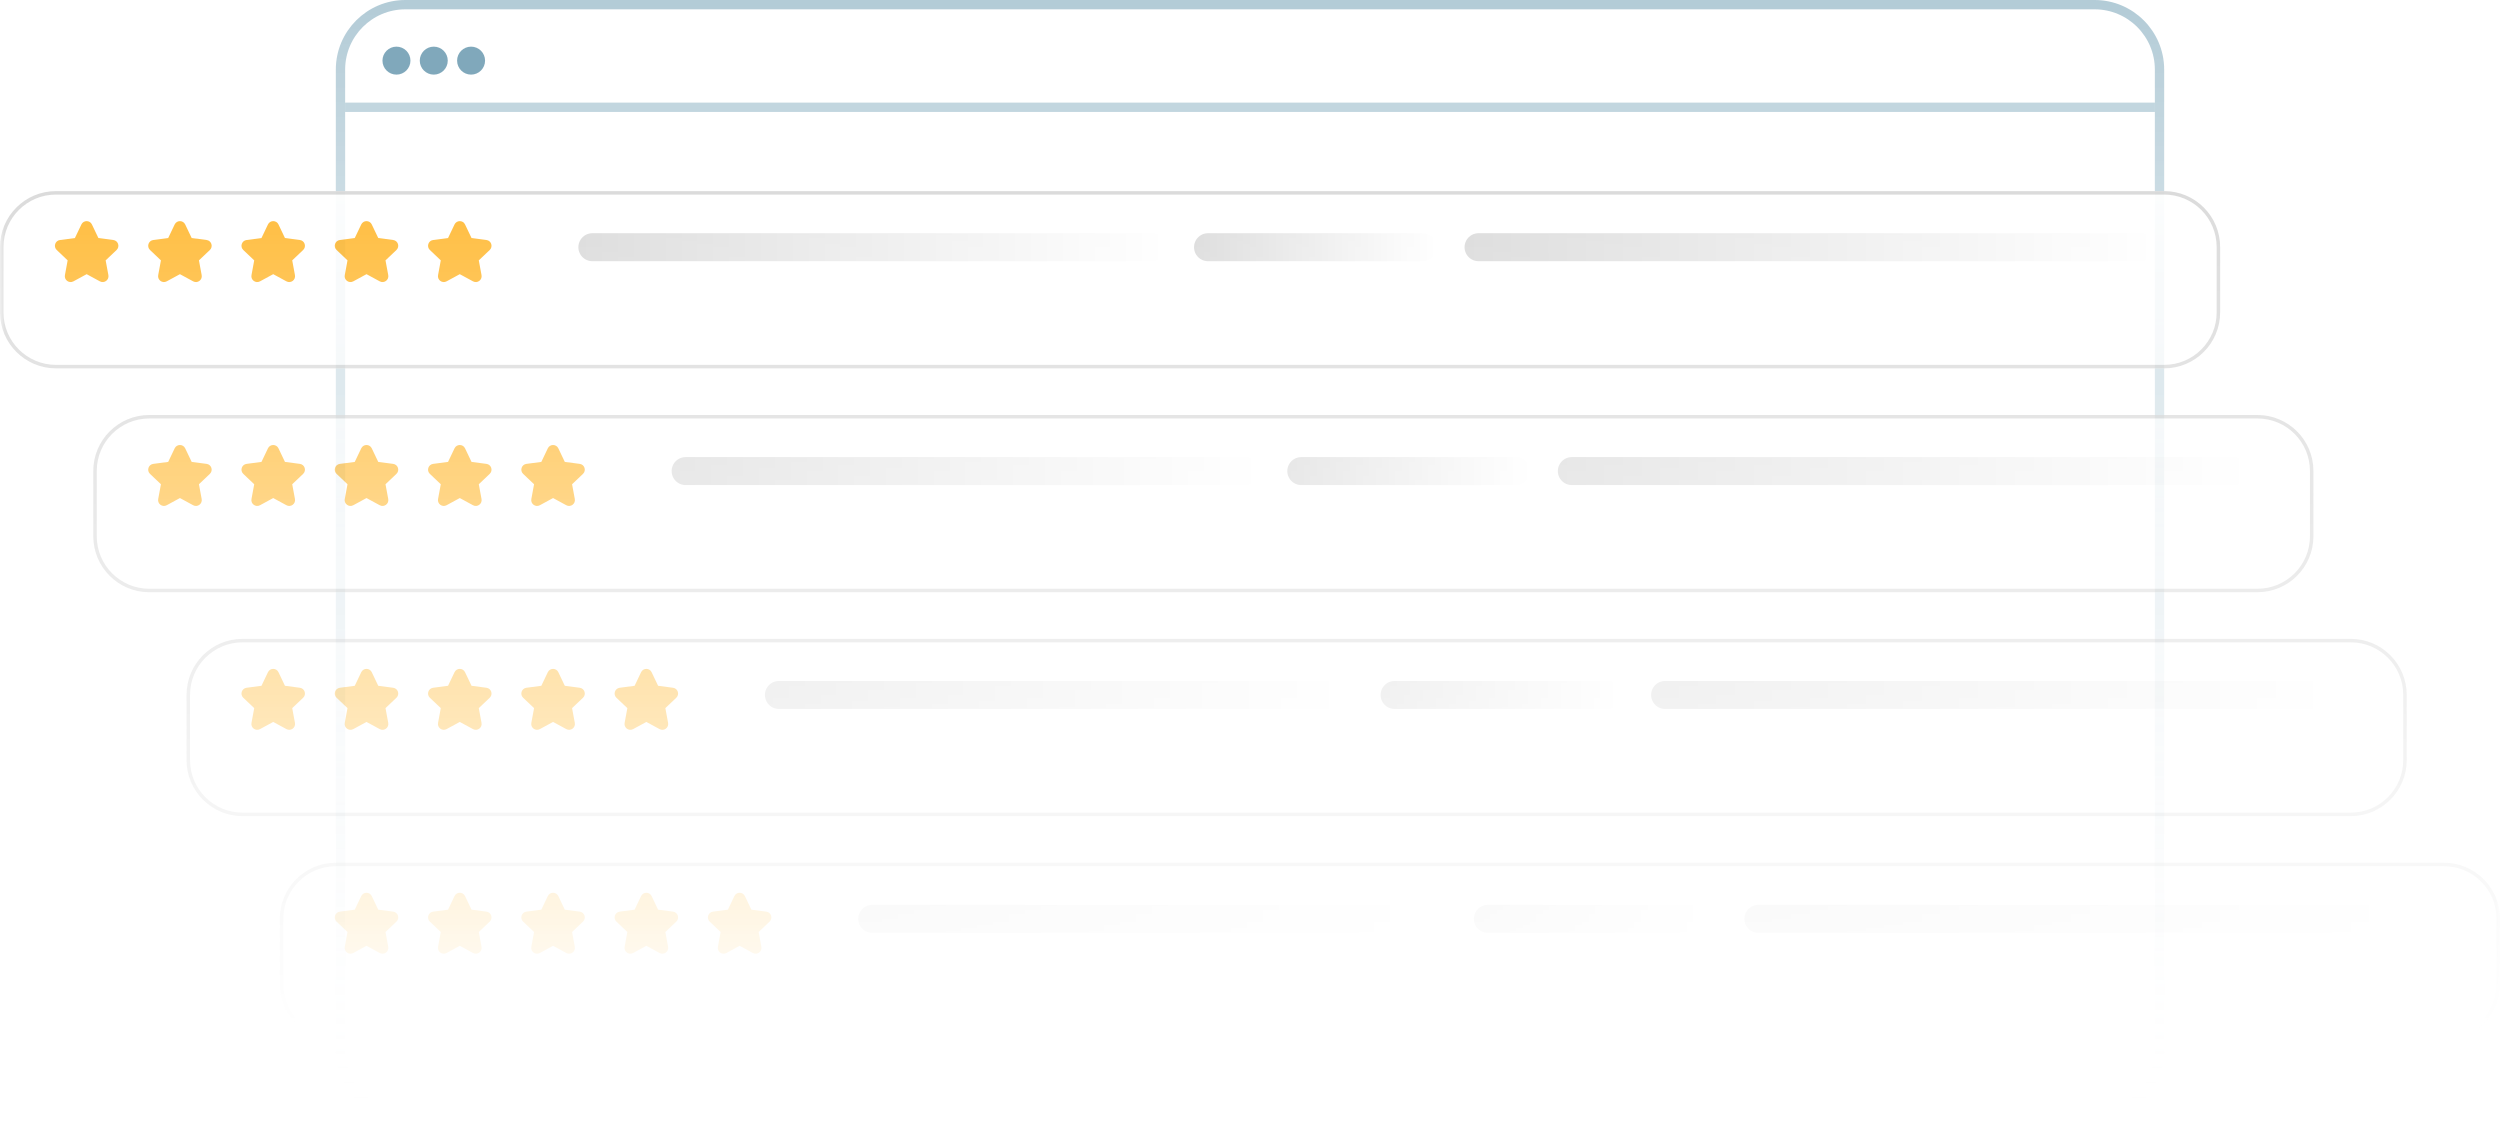 <svg width="268" height="121" viewBox="0 0 268 121" fill="none" xmlns="http://www.w3.org/2000/svg">
<path opacity="0.3" d="M36.5 7.461C36.5 3.617 39.617 0.5 43.461 0.5H224.539C228.383 0.5 231.5 3.617 231.5 7.461V112.539C231.5 116.383 228.383 119.5 224.539 119.5H43.461C39.617 119.5 36.5 116.383 36.5 112.539V7.461Z" fill="white" stroke="url(#paint0_linear_693_32850)"/>
<line opacity="0.3" x1="37" y1="11.5" x2="231" y2="11.5" stroke="#337593"/>
<g opacity="0.5">
<circle cx="42.5" cy="6.5" r="1.5" fill="#015278"/>
<circle cx="46.5" cy="6.5" r="1.5" fill="#015278"/>
<circle cx="50.5" cy="6.5" r="1.5" fill="#015278"/>
</g>
<mask id="mask0_693_32850" style="mask-type:alpha" maskUnits="userSpaceOnUse" x="0" y="15" width="268" height="106">
<rect y="15" width="268" height="106" fill="url(#paint1_linear_693_32850)"/>
</mask>
<g mask="url(#mask0_693_32850)">
<g filter="url(#filter0_d_693_32850)">
<path d="M0 24C0 20.686 2.686 18 6 18H232C235.314 18 238 20.686 238 24V31C238 34.314 235.314 37 232 37H6C2.686 37 0 34.314 0 31V24Z" fill="white"/>
<path d="M0.187 24C0.187 20.789 2.789 18.186 6 18.186H232C235.211 18.186 237.813 20.789 237.813 24V31C237.813 34.211 235.211 36.813 232 36.813H6C2.789 36.813 0.187 34.211 0.187 31V24Z" stroke="#D9D9D9" stroke-width="0.373"/>
</g>
<path d="M9.853 24.061C9.627 23.586 8.952 23.586 8.725 24.061L8.03 25.517L6.431 25.728C5.91 25.797 5.701 26.439 6.082 26.801L7.252 27.912L6.959 29.498C6.863 30.015 7.409 30.412 7.871 30.161L9.289 29.391L10.707 30.161C11.169 30.412 11.716 30.015 11.62 29.498L11.326 27.912L12.496 26.801C12.877 26.439 12.669 25.797 12.148 25.728L10.548 25.517L9.853 24.061Z" fill="#FFB934"/>
<path d="M19.853 24.061C19.627 23.586 18.952 23.586 18.725 24.061L18.03 25.517L16.431 25.728C15.91 25.797 15.701 26.439 16.082 26.801L17.252 27.912L16.959 29.498C16.863 30.015 17.409 30.412 17.871 30.161L19.289 29.391L20.707 30.161C21.169 30.412 21.716 30.015 21.62 29.498L21.326 27.912L22.496 26.801C22.877 26.439 22.669 25.797 22.148 25.728L20.548 25.517L19.853 24.061Z" fill="#FFB934"/>
<path d="M29.853 24.061C29.627 23.586 28.952 23.586 28.725 24.061L28.03 25.517L26.431 25.728C25.91 25.797 25.701 26.439 26.082 26.801L27.252 27.912L26.959 29.498C26.863 30.015 27.409 30.412 27.871 30.161L29.289 29.391L30.707 30.161C31.169 30.412 31.716 30.015 31.62 29.498L31.326 27.912L32.496 26.801C32.877 26.439 32.669 25.797 32.148 25.728L30.548 25.517L29.853 24.061Z" fill="#FFB934"/>
<path d="M39.853 24.061C39.627 23.586 38.952 23.586 38.725 24.061L38.03 25.517L36.431 25.728C35.91 25.797 35.701 26.439 36.082 26.801L37.252 27.912L36.959 29.498C36.863 30.015 37.409 30.412 37.871 30.161L39.289 29.391L40.707 30.161C41.169 30.412 41.716 30.015 41.62 29.498L41.326 27.912L42.496 26.801C42.877 26.439 42.669 25.797 42.148 25.728L40.548 25.517L39.853 24.061Z" fill="#FFB934"/>
<path d="M49.853 24.061C49.627 23.586 48.952 23.586 48.725 24.061L48.03 25.517L46.431 25.728C45.91 25.797 45.701 26.439 46.082 26.801L47.252 27.912L46.959 29.498C46.863 30.015 47.409 30.412 47.871 30.161L49.289 29.391L50.707 30.161C51.169 30.412 51.716 30.015 51.62 29.498L51.326 27.912L52.496 26.801C52.877 26.439 52.669 25.797 52.148 25.728L50.548 25.517L49.853 24.061Z" fill="#FFB934"/>
<line x1="63.5" y1="26.5" x2="123.5" y2="26.5" stroke="url(#paint2_linear_693_32850)" stroke-width="3" stroke-linecap="round"/>
<line x1="129.5" y1="26.5" x2="152.5" y2="26.5" stroke="url(#paint3_linear_693_32850)" stroke-width="3" stroke-linecap="round"/>
<line x1="158.5" y1="26.5" x2="229.5" y2="26.5" stroke="url(#paint4_linear_693_32850)" stroke-width="3" stroke-linecap="round"/>
<g filter="url(#filter1_d_693_32850)">
<path d="M10 48C10 44.686 12.686 42 16 42H242C245.314 42 248 44.686 248 48V55C248 58.314 245.314 61 242 61H16C12.686 61 10 58.314 10 55V48Z" fill="white"/>
<path d="M10.187 48C10.187 44.789 12.789 42.187 16 42.187H242C245.211 42.187 247.813 44.789 247.813 48V55C247.813 58.211 245.211 60.813 242 60.813H16C12.789 60.813 10.187 58.211 10.187 55V48Z" stroke="#D9D9D9" stroke-width="0.373"/>
</g>
<path d="M19.853 48.061C19.627 47.586 18.952 47.586 18.725 48.061L18.03 49.517L16.431 49.728C15.91 49.797 15.701 50.439 16.082 50.801L17.252 51.912L16.959 53.498C16.863 54.015 17.409 54.412 17.871 54.161L19.289 53.391L20.707 54.161C21.169 54.412 21.716 54.015 21.62 53.498L21.326 51.912L22.496 50.801C22.877 50.439 22.669 49.797 22.148 49.728L20.548 49.517L19.853 48.061Z" fill="#FFB934"/>
<path d="M29.853 48.061C29.627 47.586 28.952 47.586 28.725 48.061L28.03 49.517L26.431 49.728C25.91 49.797 25.701 50.439 26.082 50.801L27.252 51.912L26.959 53.498C26.863 54.015 27.409 54.412 27.871 54.161L29.289 53.391L30.707 54.161C31.169 54.412 31.716 54.015 31.62 53.498L31.326 51.912L32.496 50.801C32.877 50.439 32.669 49.797 32.148 49.728L30.548 49.517L29.853 48.061Z" fill="#FFB934"/>
<path d="M39.853 48.061C39.627 47.586 38.952 47.586 38.725 48.061L38.03 49.517L36.431 49.728C35.91 49.797 35.701 50.439 36.082 50.801L37.252 51.912L36.959 53.498C36.863 54.015 37.409 54.412 37.871 54.161L39.289 53.391L40.707 54.161C41.169 54.412 41.716 54.015 41.62 53.498L41.326 51.912L42.496 50.801C42.877 50.439 42.669 49.797 42.148 49.728L40.548 49.517L39.853 48.061Z" fill="#FFB934"/>
<path d="M49.853 48.061C49.627 47.586 48.952 47.586 48.725 48.061L48.03 49.517L46.431 49.728C45.91 49.797 45.701 50.439 46.082 50.801L47.252 51.912L46.959 53.498C46.863 54.015 47.409 54.412 47.871 54.161L49.289 53.391L50.707 54.161C51.169 54.412 51.716 54.015 51.62 53.498L51.326 51.912L52.496 50.801C52.877 50.439 52.669 49.797 52.148 49.728L50.548 49.517L49.853 48.061Z" fill="#FFB934"/>
<path d="M59.853 48.061C59.627 47.586 58.952 47.586 58.725 48.061L58.03 49.517L56.431 49.728C55.91 49.797 55.701 50.439 56.082 50.801L57.252 51.912L56.959 53.498C56.863 54.015 57.409 54.412 57.871 54.161L59.289 53.391L60.707 54.161C61.169 54.412 61.716 54.015 61.62 53.498L61.326 51.912L62.496 50.801C62.877 50.439 62.669 49.797 62.148 49.728L60.548 49.517L59.853 48.061Z" fill="#FFB934"/>
<line x1="73.5" y1="50.5" x2="133.5" y2="50.5" stroke="url(#paint5_linear_693_32850)" stroke-width="3" stroke-linecap="round"/>
<line x1="139.5" y1="50.5" x2="162.5" y2="50.5" stroke="url(#paint6_linear_693_32850)" stroke-width="3" stroke-linecap="round"/>
<line x1="168.5" y1="50.5" x2="239.5" y2="50.5" stroke="url(#paint7_linear_693_32850)" stroke-width="3" stroke-linecap="round"/>
<g filter="url(#filter2_d_693_32850)">
<path d="M20 72C20 68.686 22.686 66 26 66H252C255.314 66 258 68.686 258 72V79C258 82.314 255.314 85 252 85H26C22.686 85 20 82.314 20 79V72Z" fill="white"/>
<path d="M20.186 72C20.186 68.789 22.789 66.186 26 66.186H252C255.211 66.186 257.813 68.789 257.813 72V79C257.813 82.211 255.211 84.814 252 84.814H26C22.789 84.814 20.186 82.211 20.186 79V72Z" stroke="#D9D9D9" stroke-width="0.373"/>
</g>
<path d="M29.853 72.061C29.627 71.586 28.952 71.586 28.725 72.061L28.03 73.517L26.431 73.728C25.91 73.797 25.701 74.439 26.082 74.801L27.252 75.912L26.959 77.498C26.863 78.015 27.409 78.412 27.871 78.161L29.289 77.391L30.707 78.161C31.169 78.412 31.716 78.015 31.62 77.498L31.326 75.912L32.496 74.801C32.877 74.439 32.669 73.797 32.148 73.728L30.548 73.517L29.853 72.061Z" fill="#FFB934"/>
<path d="M39.853 72.061C39.627 71.586 38.952 71.586 38.725 72.061L38.03 73.517L36.431 73.728C35.91 73.797 35.701 74.439 36.082 74.801L37.252 75.912L36.959 77.498C36.863 78.015 37.409 78.412 37.871 78.161L39.289 77.391L40.707 78.161C41.169 78.412 41.716 78.015 41.62 77.498L41.326 75.912L42.496 74.801C42.877 74.439 42.669 73.797 42.148 73.728L40.548 73.517L39.853 72.061Z" fill="#FFB934"/>
<path d="M49.853 72.061C49.627 71.586 48.952 71.586 48.725 72.061L48.03 73.517L46.431 73.728C45.91 73.797 45.701 74.439 46.082 74.801L47.252 75.912L46.959 77.498C46.863 78.015 47.409 78.412 47.871 78.161L49.289 77.391L50.707 78.161C51.169 78.412 51.716 78.015 51.62 77.498L51.326 75.912L52.496 74.801C52.877 74.439 52.669 73.797 52.148 73.728L50.548 73.517L49.853 72.061Z" fill="#FFB934"/>
<path d="M59.853 72.061C59.627 71.586 58.952 71.586 58.725 72.061L58.03 73.517L56.431 73.728C55.91 73.797 55.701 74.439 56.082 74.801L57.252 75.912L56.959 77.498C56.863 78.015 57.409 78.412 57.871 78.161L59.289 77.391L60.707 78.161C61.169 78.412 61.716 78.015 61.62 77.498L61.326 75.912L62.496 74.801C62.877 74.439 62.669 73.797 62.148 73.728L60.548 73.517L59.853 72.061Z" fill="#FFB934"/>
<path d="M69.853 72.061C69.627 71.586 68.952 71.586 68.725 72.061L68.03 73.517L66.431 73.728C65.91 73.797 65.701 74.439 66.082 74.801L67.252 75.912L66.959 77.498C66.863 78.015 67.409 78.412 67.871 78.161L69.289 77.391L70.707 78.161C71.169 78.412 71.716 78.015 71.62 77.498L71.326 75.912L72.496 74.801C72.877 74.439 72.669 73.797 72.148 73.728L70.548 73.517L69.853 72.061Z" fill="#FFB934"/>
<line x1="83.5" y1="74.5" x2="143.5" y2="74.5" stroke="url(#paint8_linear_693_32850)" stroke-width="3" stroke-linecap="round"/>
<line x1="149.5" y1="74.5" x2="172.5" y2="74.5" stroke="url(#paint9_linear_693_32850)" stroke-width="3" stroke-linecap="round"/>
<line x1="178.5" y1="74.5" x2="249.5" y2="74.5" stroke="url(#paint10_linear_693_32850)" stroke-width="3" stroke-linecap="round"/>
<g filter="url(#filter3_d_693_32850)">
<path d="M30 96C30 92.686 32.686 90 36 90H262C265.314 90 268 92.686 268 96V103C268 106.314 265.314 109 262 109H36C32.686 109 30 106.314 30 103V96Z" fill="white"/>
<path d="M30.186 96C30.186 92.789 32.789 90.186 36 90.186H262C265.211 90.186 267.813 92.789 267.813 96V103C267.813 106.211 265.211 108.813 262 108.813H36C32.789 108.813 30.186 106.211 30.186 103V96Z" stroke="#D9D9D9" stroke-width="0.373"/>
</g>
<path d="M39.853 96.061C39.627 95.586 38.952 95.586 38.725 96.061L38.03 97.517L36.431 97.728C35.91 97.797 35.701 98.439 36.082 98.801L37.252 99.912L36.959 101.498C36.863 102.015 37.409 102.412 37.871 102.161L39.289 101.391L40.707 102.161C41.169 102.412 41.716 102.015 41.62 101.498L41.326 99.912L42.496 98.801C42.877 98.439 42.669 97.797 42.148 97.728L40.548 97.517L39.853 96.061Z" fill="#FFB934"/>
<path d="M49.853 96.061C49.627 95.586 48.952 95.586 48.725 96.061L48.03 97.517L46.431 97.728C45.91 97.797 45.701 98.439 46.082 98.801L47.252 99.912L46.959 101.498C46.863 102.015 47.409 102.412 47.871 102.161L49.289 101.391L50.707 102.161C51.169 102.412 51.716 102.015 51.62 101.498L51.326 99.912L52.496 98.801C52.877 98.439 52.669 97.797 52.148 97.728L50.548 97.517L49.853 96.061Z" fill="#FFB934"/>
<path d="M59.853 96.061C59.627 95.586 58.952 95.586 58.725 96.061L58.03 97.517L56.431 97.728C55.91 97.797 55.701 98.439 56.082 98.801L57.252 99.912L56.959 101.498C56.863 102.015 57.409 102.412 57.871 102.161L59.289 101.391L60.707 102.161C61.169 102.412 61.716 102.015 61.62 101.498L61.326 99.912L62.496 98.801C62.877 98.439 62.669 97.797 62.148 97.728L60.548 97.517L59.853 96.061Z" fill="#FFB934"/>
<path d="M69.853 96.061C69.627 95.586 68.952 95.586 68.725 96.061L68.03 97.517L66.431 97.728C65.91 97.797 65.701 98.439 66.082 98.801L67.252 99.912L66.959 101.498C66.863 102.015 67.409 102.412 67.871 102.161L69.289 101.391L70.707 102.161C71.169 102.412 71.716 102.015 71.62 101.498L71.326 99.912L72.496 98.801C72.877 98.439 72.669 97.797 72.148 97.728L70.548 97.517L69.853 96.061Z" fill="#FFB934"/>
<path d="M79.853 96.061C79.627 95.586 78.952 95.586 78.725 96.061L78.03 97.517L76.431 97.728C75.91 97.797 75.701 98.439 76.082 98.801L77.252 99.912L76.959 101.498C76.863 102.015 77.409 102.412 77.871 102.161L79.289 101.391L80.707 102.161C81.169 102.412 81.716 102.015 81.62 101.498L81.326 99.912L82.496 98.801C82.877 98.439 82.669 97.797 82.148 97.728L80.548 97.517L79.853 96.061Z" fill="#FFB934"/>
<line x1="93.5" y1="98.5" x2="153.5" y2="98.5" stroke="url(#paint11_linear_693_32850)" stroke-width="3" stroke-linecap="round"/>
<line x1="159.5" y1="98.5" x2="182.5" y2="98.5" stroke="url(#paint12_linear_693_32850)" stroke-width="3" stroke-linecap="round"/>
<line x1="188.5" y1="98.5" x2="259.5" y2="98.5" stroke="url(#paint13_linear_693_32850)" stroke-width="3" stroke-linecap="round"/>
</g>
<defs>
<filter id="filter0_d_693_32850" x="-3.731" y="16.756" width="245.461" height="26.461" filterUnits="userSpaceOnUse" color-interpolation-filters="sRGB">
<feFlood flood-opacity="0" result="BackgroundImageFix"/>
<feColorMatrix in="SourceAlpha" type="matrix" values="0 0 0 0 0 0 0 0 0 0 0 0 0 0 0 0 0 0 127 0" result="hardAlpha"/>
<feOffset dy="2.487"/>
<feGaussianBlur stdDeviation="1.865"/>
<feComposite in2="hardAlpha" operator="out"/>
<feColorMatrix type="matrix" values="0 0 0 0 0.259 0 0 0 0 0.224 0 0 0 0 0.192 0 0 0 0.2 0"/>
<feBlend mode="normal" in2="BackgroundImageFix" result="effect1_dropShadow_693_32850"/>
<feBlend mode="normal" in="SourceGraphic" in2="effect1_dropShadow_693_32850" result="shape"/>
</filter>
<filter id="filter1_d_693_32850" x="6.269" y="40.757" width="245.461" height="26.461" filterUnits="userSpaceOnUse" color-interpolation-filters="sRGB">
<feFlood flood-opacity="0" result="BackgroundImageFix"/>
<feColorMatrix in="SourceAlpha" type="matrix" values="0 0 0 0 0 0 0 0 0 0 0 0 0 0 0 0 0 0 127 0" result="hardAlpha"/>
<feOffset dy="2.487"/>
<feGaussianBlur stdDeviation="1.865"/>
<feComposite in2="hardAlpha" operator="out"/>
<feColorMatrix type="matrix" values="0 0 0 0 0.259 0 0 0 0 0.224 0 0 0 0 0.192 0 0 0 0.2 0"/>
<feBlend mode="normal" in2="BackgroundImageFix" result="effect1_dropShadow_693_32850"/>
<feBlend mode="normal" in="SourceGraphic" in2="effect1_dropShadow_693_32850" result="shape"/>
</filter>
<filter id="filter2_d_693_32850" x="16.269" y="64.757" width="245.461" height="26.461" filterUnits="userSpaceOnUse" color-interpolation-filters="sRGB">
<feFlood flood-opacity="0" result="BackgroundImageFix"/>
<feColorMatrix in="SourceAlpha" type="matrix" values="0 0 0 0 0 0 0 0 0 0 0 0 0 0 0 0 0 0 127 0" result="hardAlpha"/>
<feOffset dy="2.487"/>
<feGaussianBlur stdDeviation="1.865"/>
<feComposite in2="hardAlpha" operator="out"/>
<feColorMatrix type="matrix" values="0 0 0 0 0.259 0 0 0 0 0.224 0 0 0 0 0.192 0 0 0 0.2 0"/>
<feBlend mode="normal" in2="BackgroundImageFix" result="effect1_dropShadow_693_32850"/>
<feBlend mode="normal" in="SourceGraphic" in2="effect1_dropShadow_693_32850" result="shape"/>
</filter>
<filter id="filter3_d_693_32850" x="26.269" y="88.757" width="245.461" height="26.461" filterUnits="userSpaceOnUse" color-interpolation-filters="sRGB">
<feFlood flood-opacity="0" result="BackgroundImageFix"/>
<feColorMatrix in="SourceAlpha" type="matrix" values="0 0 0 0 0 0 0 0 0 0 0 0 0 0 0 0 0 0 127 0" result="hardAlpha"/>
<feOffset dy="2.487"/>
<feGaussianBlur stdDeviation="1.865"/>
<feComposite in2="hardAlpha" operator="out"/>
<feColorMatrix type="matrix" values="0 0 0 0 0.259 0 0 0 0 0.224 0 0 0 0 0.192 0 0 0 0.2 0"/>
<feBlend mode="normal" in2="BackgroundImageFix" result="effect1_dropShadow_693_32850"/>
<feBlend mode="normal" in="SourceGraphic" in2="effect1_dropShadow_693_32850" result="shape"/>
</filter>
<linearGradient id="paint0_linear_693_32850" x1="134" y1="0" x2="134" y2="120" gradientUnits="userSpaceOnUse">
<stop stop-color="#005278"/>
<stop offset="1" stop-color="white" stop-opacity="0"/>
</linearGradient>
<linearGradient id="paint1_linear_693_32850" x1="134" y1="15" x2="134" y2="110.742" gradientUnits="userSpaceOnUse">
<stop stop-color="#D9D9D9"/>
<stop offset="1" stop-color="#737373" stop-opacity="0"/>
</linearGradient>
<linearGradient id="paint2_linear_693_32850" x1="62" y1="28.5" x2="125" y2="28.5" gradientUnits="userSpaceOnUse">
<stop stop-color="#DADADA"/>
<stop offset="1" stop-color="white"/>
</linearGradient>
<linearGradient id="paint3_linear_693_32850" x1="128" y1="28.5" x2="154" y2="28.5" gradientUnits="userSpaceOnUse">
<stop stop-color="#DADADA"/>
<stop offset="1" stop-color="white"/>
</linearGradient>
<linearGradient id="paint4_linear_693_32850" x1="157" y1="28.5" x2="231" y2="28.5" gradientUnits="userSpaceOnUse">
<stop stop-color="#DADADA"/>
<stop offset="1" stop-color="white"/>
</linearGradient>
<linearGradient id="paint5_linear_693_32850" x1="72" y1="52.5" x2="135" y2="52.5" gradientUnits="userSpaceOnUse">
<stop stop-color="#DADADA"/>
<stop offset="1" stop-color="white"/>
</linearGradient>
<linearGradient id="paint6_linear_693_32850" x1="138" y1="52.5" x2="164" y2="52.5" gradientUnits="userSpaceOnUse">
<stop stop-color="#DADADA"/>
<stop offset="1" stop-color="white"/>
</linearGradient>
<linearGradient id="paint7_linear_693_32850" x1="167" y1="52.5" x2="241" y2="52.5" gradientUnits="userSpaceOnUse">
<stop stop-color="#DADADA"/>
<stop offset="1" stop-color="white"/>
</linearGradient>
<linearGradient id="paint8_linear_693_32850" x1="82" y1="76.5" x2="145" y2="76.5" gradientUnits="userSpaceOnUse">
<stop stop-color="#DADADA"/>
<stop offset="1" stop-color="white"/>
</linearGradient>
<linearGradient id="paint9_linear_693_32850" x1="148" y1="76.5" x2="174" y2="76.5" gradientUnits="userSpaceOnUse">
<stop stop-color="#DADADA"/>
<stop offset="1" stop-color="white"/>
</linearGradient>
<linearGradient id="paint10_linear_693_32850" x1="177" y1="76.5" x2="251" y2="76.5" gradientUnits="userSpaceOnUse">
<stop stop-color="#DADADA"/>
<stop offset="1" stop-color="white"/>
</linearGradient>
<linearGradient id="paint11_linear_693_32850" x1="92" y1="100.5" x2="155" y2="100.5" gradientUnits="userSpaceOnUse">
<stop stop-color="#DADADA"/>
<stop offset="1" stop-color="white"/>
</linearGradient>
<linearGradient id="paint12_linear_693_32850" x1="158" y1="100.5" x2="184" y2="100.5" gradientUnits="userSpaceOnUse">
<stop stop-color="#DADADA"/>
<stop offset="1" stop-color="white"/>
</linearGradient>
<linearGradient id="paint13_linear_693_32850" x1="187" y1="100.5" x2="261" y2="100.5" gradientUnits="userSpaceOnUse">
<stop stop-color="#DADADA"/>
<stop offset="1" stop-color="white"/>
</linearGradient>
</defs>
</svg>
